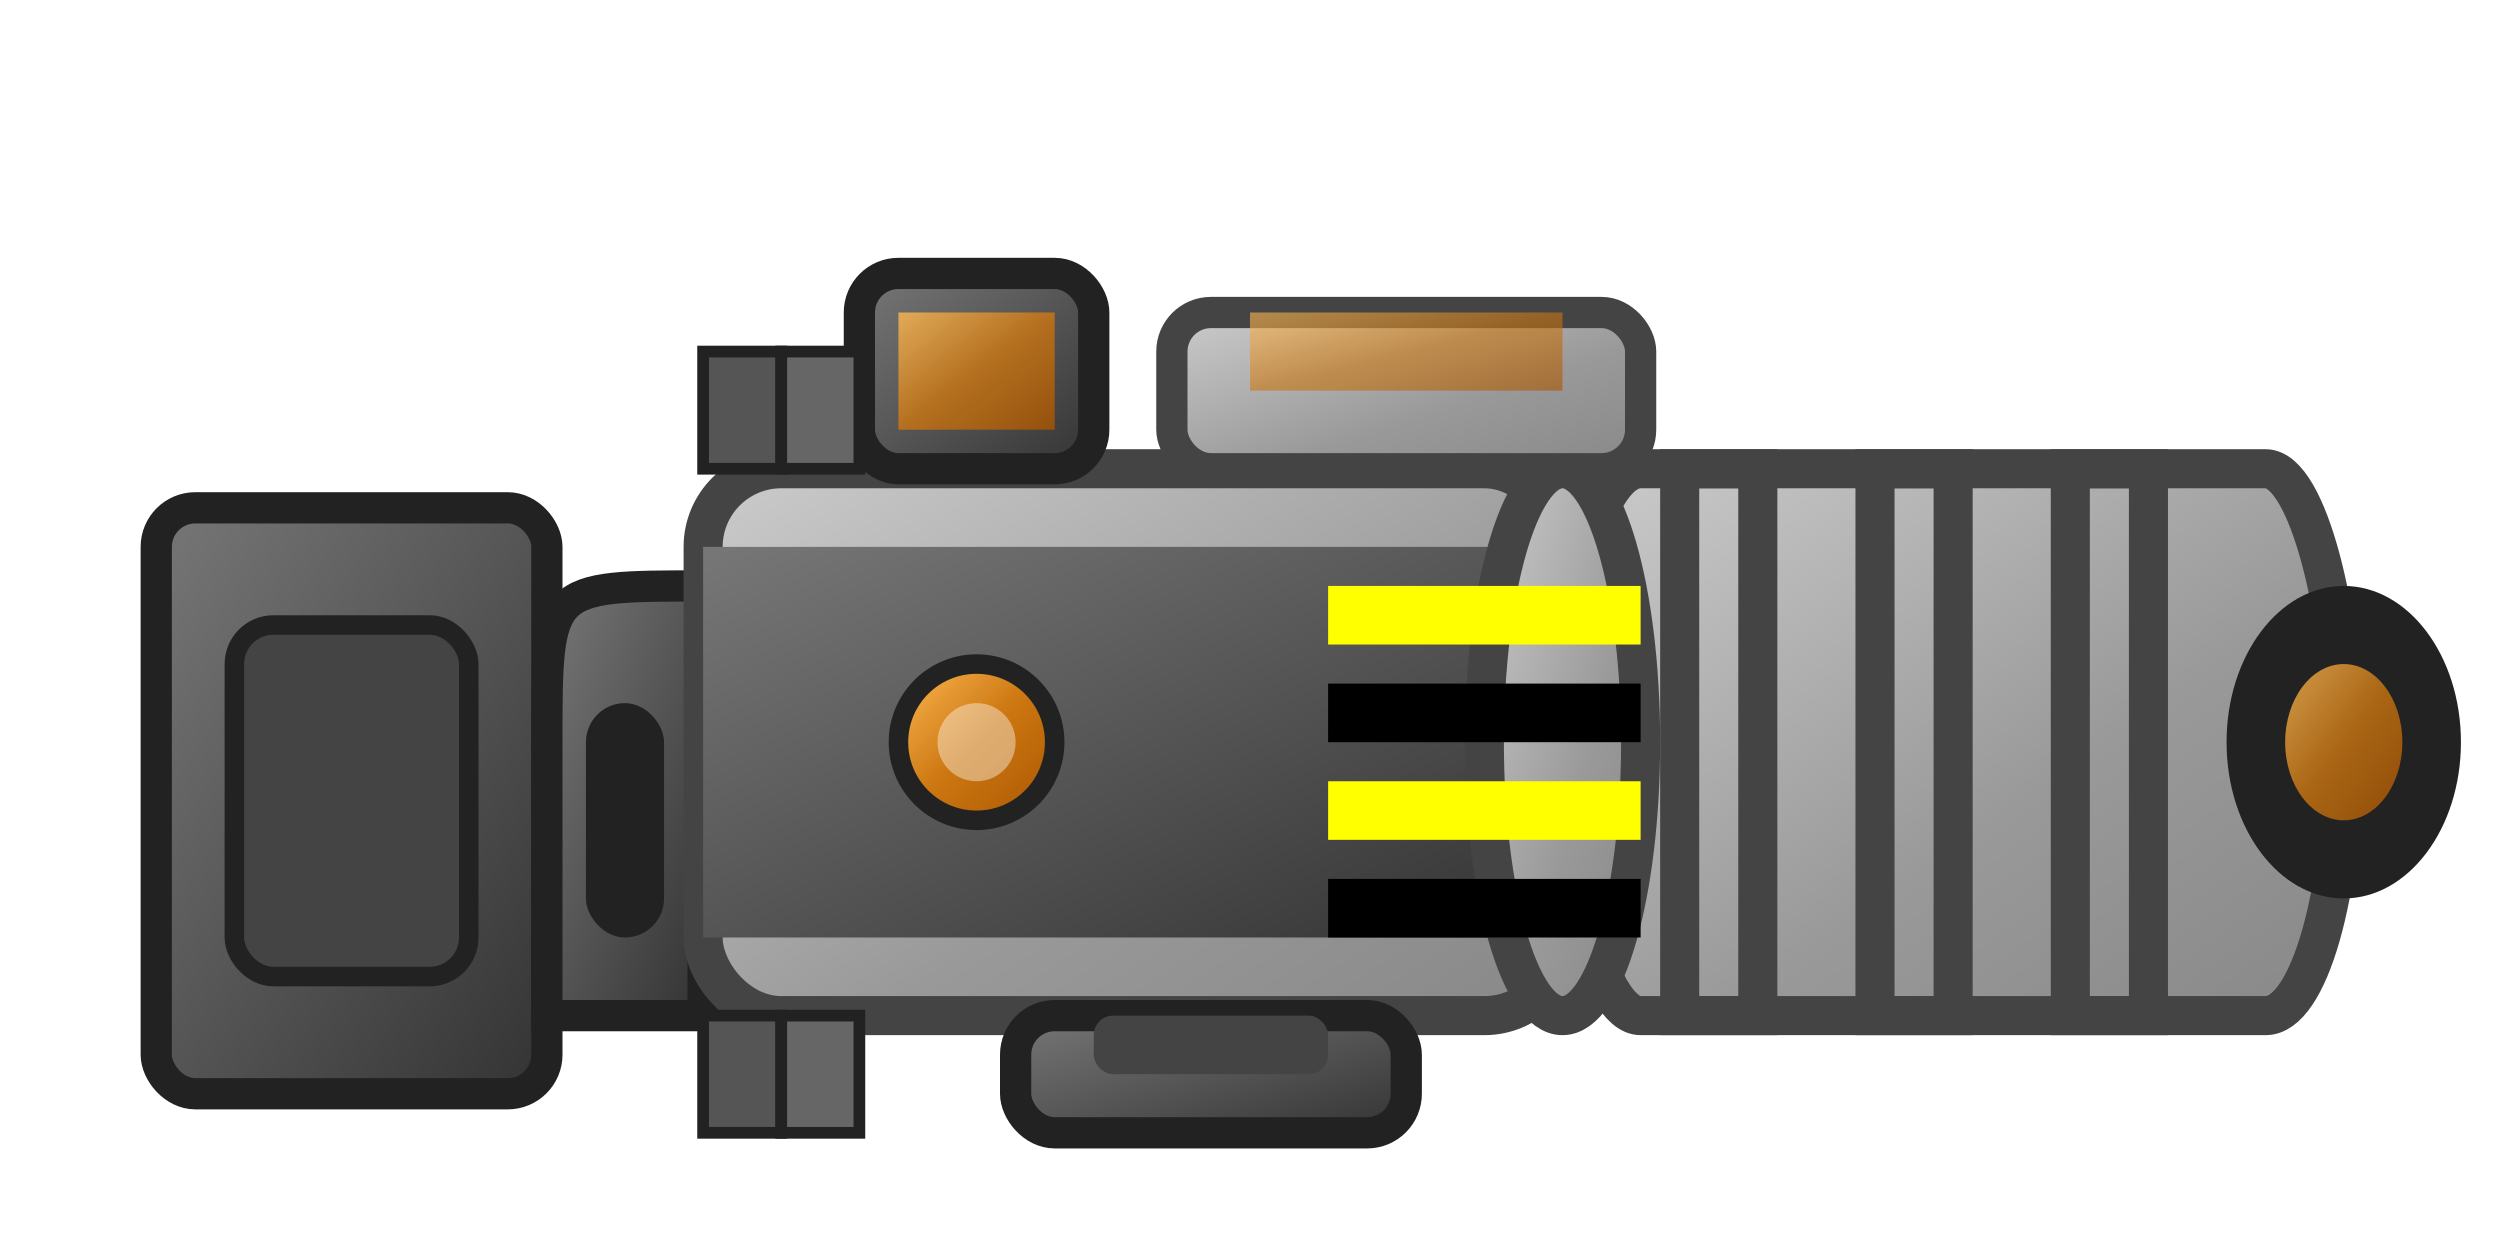 <?xml version="1.0" encoding="UTF-8"?>
<svg xmlns="http://www.w3.org/2000/svg" viewBox="0 0 64 32">
    <defs>
        <linearGradient id="metalGradient" x1="0%" y1="0%" x2="100%" y2="100%">
            <stop offset="0%" style="stop-color:#ccc;stop-opacity:1" />
            <stop offset="40%" style="stop-color:#aaa;stop-opacity:1" />
            <stop offset="60%" style="stop-color:#999;stop-opacity:1" />
            <stop offset="100%" style="stop-color:#888;stop-opacity:1" />
        </linearGradient>
        
        <linearGradient id="darkMetal" x1="0%" y1="0%" x2="100%" y2="100%">
            <stop offset="0%" style="stop-color:#777;stop-opacity:1" />
            <stop offset="50%" style="stop-color:#555;stop-opacity:1" />
            <stop offset="100%" style="stop-color:#333;stop-opacity:1" />
        </linearGradient>
        
        <linearGradient id="energyGlow" x1="0%" y1="0%" x2="100%" y2="100%">
            <stop offset="0%" style="stop-color:#fb5;stop-opacity:1" />
            <stop offset="50%" style="stop-color:#c71;stop-opacity:1" />
            <stop offset="100%" style="stop-color:#a50;stop-opacity:1" />
        </linearGradient>
        
        <filter id="shadow" x="-10%" y="-10%" width="120%" height="120%">
            <feDropShadow dx="1" dy="1" stdDeviation="1" flood-color="#000" flood-opacity="0.6"/>
        </filter>
    </defs>
    
    <!-- Handle -->
    <rect x="4" y="13" width="10" height="15" rx="1" ry="1" 
          fill="url(#darkMetal)" stroke="#222" stroke-width="0.8" filter="url(#shadow)" />
    <rect x="6" y="16" width="6" height="9" rx="1" ry="1" fill="#444" stroke="#222" stroke-width="0.5" />
    
    <!-- Trigger Guard -->
    <path d="M14,19 C14,15 14,15 18,15 L18,26 L14,26 Z" 
          fill="url(#darkMetal)" stroke="#222" stroke-width="0.8" />
    
    <!-- Trigger -->
    <rect x="15" y="18" width="2" height="6" rx="1" ry="1" fill="#222" />
    
    <!-- Main Body -->
    <rect x="18" y="12" width="22" height="14" rx="2" ry="2" 
          fill="url(#metalGradient)" stroke="#444" stroke-width="1" filter="url(#shadow)" />
    <rect x="18" y="14" width="22" height="10" fill="url(#darkMetal)" />
    
    <!-- Secondary Handle -->
    <rect x="26" y="26" width="10" height="3" rx="1" ry="1"
          fill="url(#darkMetal)" stroke="#222" stroke-width="0.8" />
    <rect x="28" y="26" width="6" height="1.5" rx="0.5" ry="0.5" fill="#444" />
    
    <!-- Heavy Barrel -->
    <rect x="40" y="12" width="20" height="14" rx="2" ry="7" 
          fill="url(#metalGradient)" stroke="#444" stroke-width="1" filter="url(#shadow)" />
    <ellipse cx="40" cy="19" rx="2" ry="7" fill="url(#metalGradient)" stroke="#444" stroke-width="1" />
    
    <!-- Barrel Interior -->
    <ellipse cx="60" cy="19" rx="3" ry="4" fill="#222" />
    <ellipse cx="60" cy="19" rx="1.5" ry="2" fill="url(#energyGlow)" opacity="0.8" />
    
    <!-- Barrel Rings -->
    <rect x="43" y="12" width="2" height="14" fill="none" stroke="#444" stroke-width="1" />
    <rect x="48" y="12" width="2" height="14" fill="none" stroke="#444" stroke-width="1" />
    <rect x="53" y="12" width="2" height="14" fill="none" stroke="#444" stroke-width="1" />
    
    <!-- Ammo Chamber -->
    <rect x="30" y="8" width="12" height="4" rx="1" ry="1" 
          fill="url(#metalGradient)" stroke="#444" stroke-width="0.8" />
    <rect x="32" y="8" width="8" height="2" fill="url(#energyGlow)" opacity="0.6" />
    
    <!-- Power Cell -->
    <rect x="22" y="7" width="6" height="5" rx="1" ry="1" 
          fill="url(#darkMetal)" stroke="#222" stroke-width="0.8" />
    <rect x="23" y="8" width="4" height="3" fill="url(#energyGlow)" opacity="0.8" />
    
    <!-- Cooling Fins -->
    <rect x="18" y="9" width="2" height="3" fill="#555" stroke="#222" stroke-width="0.3" />
    <rect x="18" y="26" width="2" height="3" fill="#555" stroke="#222" stroke-width="0.3" />
    <rect x="20" y="9" width="2" height="3" fill="#666" stroke="#222" stroke-width="0.3" />
    <rect x="20" y="26" width="2" height="3" fill="#666" stroke="#222" stroke-width="0.3" />
    
    <!-- Warning Markings -->
    <rect x="34" y="15" width="8" height="1.5" fill="#ff0" />
    <rect x="34" y="17.5" width="8" height="1.5" fill="#000" />
    <rect x="34" y="20" width="8" height="1.5" fill="#ff0" />
    <rect x="34" y="22.5" width="8" height="1.5" fill="#000" />
    
    <!-- Tech Details -->
    <circle cx="25" cy="19" r="2" fill="url(#energyGlow)" stroke="#222" stroke-width="0.5" />
    <circle cx="25" cy="19" r="1" fill="#fff" opacity="0.4" />
</svg> 